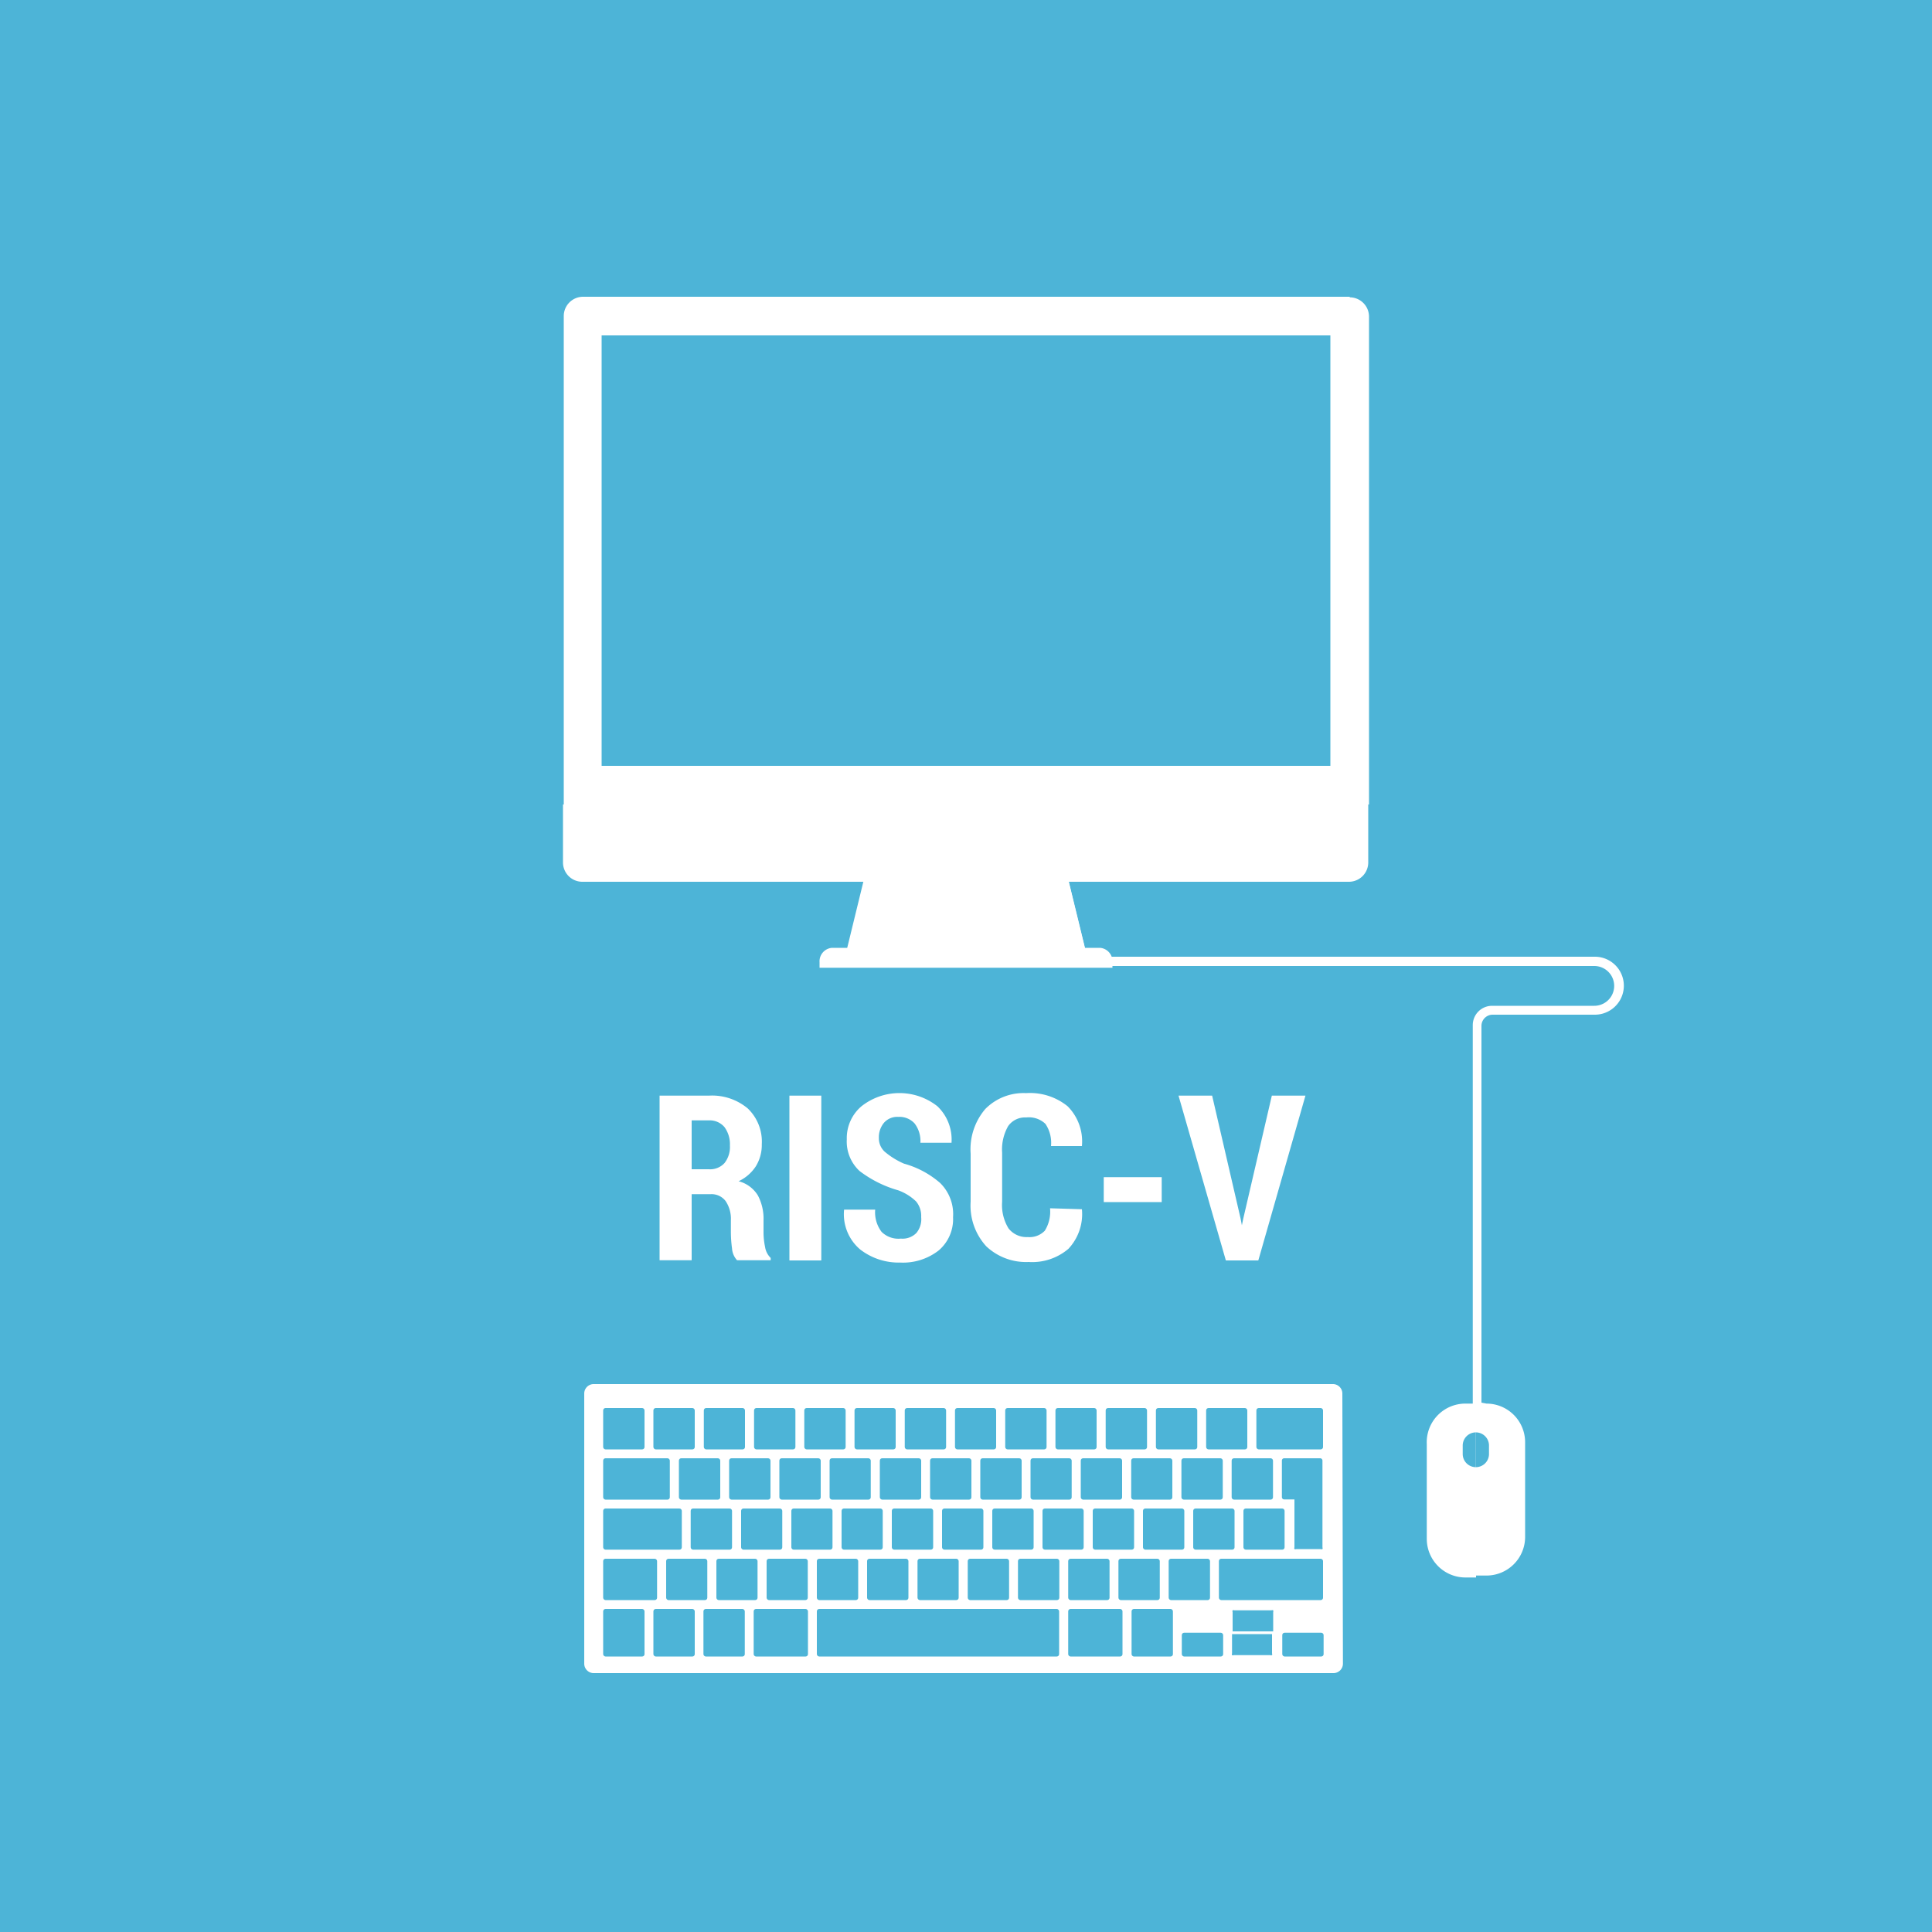 <svg xmlns="http://www.w3.org/2000/svg" viewBox="0 0 100 100">
  <defs>
    <style>
      .cls-1 {
        fill: #4db4d7;
      }

      .cls-2 {
        fill: #fff;
      }

      .cls-3 {
        fill: none;
      }
    </style>
  </defs>
  <title>riscv_1</title>
  <g id="Layer_2" data-name="Layer 2">
    <g id="Layer_1-2" data-name="Layer 1">
      <rect class="cls-1" width="100" height="100"/>
      <g>
        <g id="mouse_computer" data-name="mouse computer">
          <path class="cls-2" d="M56.18,50H82.52a1,1,0,0,1,0,2.06H77.23a1,1,0,0,0-1,1V73h.45V53.1a.58.58,0,0,1,.58-.58h5.29a1.48,1.48,0,0,0,0-3H56.18"/>
          <g>
            <path class="cls-2" d="M76.94,72.65a2,2,0,0,1,2,2v4.9a2,2,0,0,1-2,2h-.54v-9Z"/>
            <path class="cls-2" d="M75.85,72.65h.55v9h-.55a2,2,0,0,1-2-2v-4.9A2,2,0,0,1,75.85,72.65Z"/>
          </g>
          <g>
            <path class="cls-1" d="M77.07,74.82v.44a.68.68,0,0,1-.68.68v-1.8A.68.68,0,0,1,77.07,74.82Z"/>
            <path class="cls-1" d="M76.39,74.14h0v1.8h0a.68.68,0,0,1-.68-.68v-.44A.68.68,0,0,1,76.39,74.14Z"/>
          </g>
        </g>
        <g id="screen">
          <g>
            <path class="cls-2" d="M45.15,43.74l-1.32,5.41H56.17l-1.32-5.41Z"/>
            <path class="cls-2" d="M49.93,49.15h6.25l-1.32-5.41H49.93Z"/>
            <path class="cls-2" d="M56.94,49.06H43.06a.7.7,0,0,0-.64.75v.28H57.58v-.28A.7.7,0,0,0,56.94,49.06Z"/>
            <path class="cls-2" d="M29.14,41.64v3a1,1,0,0,0,1,1H69.82a1,1,0,0,0,1-1v-3Z"/>
            <path class="cls-2" d="M68.86,17.36V39.64H31.14V17.36H68.86m1-2H30.18a1,1,0,0,0-1,1V41.64H70.86V16.39a1,1,0,0,0-1-1Z"/>
            <rect class="cls-3" x="30.85" y="16.98" width="38.31" height="22.93"/>
          </g>
        </g>
        <g id="keyboard">
          <path class="cls-2" d="M69.48,72.12a.49.49,0,0,0-.51-.48H30.75a.49.49,0,0,0-.51.48v14a.49.49,0,0,0,.51.48H69a.49.49,0,0,0,.51-.48Z"/>
          <g>
            <rect class="cls-1" x="31.22" y="72.88" width="2.14" height="2.14" rx="0.12" ry="0.12"/>
            <rect class="cls-1" x="35.14" y="75.48" width="2.14" height="2.14" rx="0.12" ry="0.12"/>
            <rect class="cls-1" x="35.75" y="78.08" width="2.14" height="2.13" rx="0.12" ry="0.12"/>
            <rect class="cls-1" x="34.48" y="80.68" width="2.13" height="2.14" rx="0.12" ry="0.12"/>
            <rect class="cls-1" x="31.22" y="83.28" width="2.14" height="2.46" rx="0.12" ry="0.12"/>
            <rect class="cls-1" x="33.82" y="83.28" width="2.14" height="2.46" rx="0.12" ry="0.12"/>
            <rect class="cls-1" x="36.41" y="83.28" width="2.14" height="2.46" rx="0.12" ry="0.12"/>
            <rect class="cls-1" x="58.57" y="83.28" width="2.14" height="2.46" rx="0.12" ry="0.12"/>
            <rect class="cls-1" x="61.17" y="84.51" width="2.14" height="1.23" rx="0.12" ry="0.12"/>
            <rect class="cls-1" x="66.37" y="84.51" width="2.14" height="1.23" rx="0.12" ry="0.12"/>
            <rect class="cls-1" x="39.01" y="83.28" width="2.81" height="2.46" rx="0.12" ry="0.12"/>
            <rect class="cls-1" x="55.29" y="83.28" width="2.81" height="2.46" rx="0.12" ry="0.12"/>
            <rect class="cls-1" x="42.28" y="83.28" width="12.54" height="2.46" rx="0.12" ry="0.12"/>
            <rect class="cls-1" x="37.08" y="80.68" width="2.13" height="2.14" rx="0.12" ry="0.12"/>
            <rect class="cls-1" x="39.68" y="80.68" width="2.13" height="2.14" rx="0.12" ry="0.12"/>
            <rect class="cls-1" x="42.28" y="80.68" width="2.14" height="2.14" rx="0.12" ry="0.12"/>
            <rect class="cls-1" x="44.88" y="80.68" width="2.14" height="2.14" rx="0.12" ry="0.12"/>
            <rect class="cls-1" x="47.49" y="80.68" width="2.13" height="2.14" rx="0.12" ry="0.12"/>
            <rect class="cls-1" x="50.09" y="80.68" width="2.14" height="2.14" rx="0.12" ry="0.12"/>
            <rect class="cls-1" x="52.69" y="80.68" width="2.14" height="2.14" rx="0.12" ry="0.12"/>
            <rect class="cls-1" x="55.29" y="80.68" width="2.14" height="2.14" rx="0.12" ry="0.12"/>
            <rect class="cls-1" x="57.89" y="80.68" width="2.14" height="2.14" rx="0.12" ry="0.12"/>
            <rect class="cls-1" x="60.49" y="80.68" width="2.14" height="2.14" rx="0.12" ry="0.12"/>
            <rect class="cls-1" x="63.09" y="80.68" width="5.39" height="2.14" rx="0.12" ry="0.12"/>
            <rect class="cls-1" x="38.36" y="78.08" width="2.13" height="2.13" rx="0.12" ry="0.12"/>
            <rect class="cls-1" x="40.96" y="78.08" width="2.13" height="2.13" rx="0.12" ry="0.12"/>
            <rect class="cls-1" x="43.56" y="78.08" width="2.13" height="2.13" rx="0.12" ry="0.12"/>
            <rect class="cls-1" x="46.16" y="78.08" width="2.14" height="2.13" rx="0.12" ry="0.12"/>
            <rect class="cls-1" x="48.76" y="78.08" width="2.14" height="2.13" rx="0.12" ry="0.12"/>
            <rect class="cls-1" x="51.36" y="78.08" width="2.14" height="2.13" rx="0.12" ry="0.12"/>
            <rect class="cls-1" x="53.96" y="78.08" width="2.13" height="2.13" rx="0.12" ry="0.12"/>
            <rect class="cls-1" x="56.56" y="78.08" width="2.14" height="2.13" rx="0.12" ry="0.12"/>
            <rect class="cls-1" x="59.16" y="78.08" width="2.14" height="2.13" rx="0.12" ry="0.12"/>
            <rect class="cls-1" x="61.76" y="78.08" width="2.14" height="2.13" rx="0.12" ry="0.12"/>
            <rect class="cls-1" x="64.36" y="78.08" width="2.13" height="2.13" rx="0.12" ry="0.12"/>
            <rect class="cls-1" x="37.74" y="75.48" width="2.14" height="2.14" rx="0.12" ry="0.12"/>
            <rect class="cls-1" x="40.34" y="75.48" width="2.14" height="2.14" rx="0.12" ry="0.12"/>
            <rect class="cls-1" x="42.94" y="75.48" width="2.13" height="2.14" rx="0.12" ry="0.12"/>
            <rect class="cls-1" x="45.54" y="75.48" width="2.14" height="2.14" rx="0.12" ry="0.12"/>
            <rect class="cls-1" x="48.14" y="75.48" width="2.14" height="2.14" rx="0.12" ry="0.12"/>
            <rect class="cls-1" x="50.74" y="75.48" width="2.14" height="2.14" rx="0.12" ry="0.12"/>
            <rect class="cls-1" x="53.34" y="75.48" width="2.13" height="2.14" rx="0.12" ry="0.12"/>
            <rect class="cls-1" x="55.94" y="75.48" width="2.14" height="2.14" rx="0.12" ry="0.12"/>
            <rect class="cls-1" x="58.55" y="75.48" width="2.13" height="2.14" rx="0.12" ry="0.12"/>
            <rect class="cls-1" x="61.15" y="75.48" width="2.14" height="2.14" rx="0.12" ry="0.12"/>
            <rect class="cls-1" x="63.75" y="75.48" width="2.14" height="2.14" rx="0.12" ry="0.12"/>
            <rect class="cls-1" x="31.22" y="75.48" width="3.45" height="2.14" rx="0.12" ry="0.12"/>
            <rect class="cls-1" x="65.03" y="72.88" width="3.45" height="2.14" rx="0.12" ry="0.12"/>
            <rect class="cls-1" x="31.22" y="78.08" width="4.07" height="2.13" rx="0.12" ry="0.12"/>
            <rect class="cls-1" x="31.22" y="80.68" width="2.79" height="2.14" rx="0.12" ry="0.12"/>
            <rect class="cls-1" x="33.82" y="72.88" width="2.14" height="2.14" rx="0.12" ry="0.12"/>
            <rect class="cls-1" x="36.43" y="72.88" width="2.13" height="2.14" rx="0.12" ry="0.12"/>
            <rect class="cls-1" x="39.03" y="72.88" width="2.14" height="2.14" rx="0.12" ry="0.12"/>
            <rect class="cls-1" x="41.63" y="72.88" width="2.14" height="2.14" rx="0.12" ry="0.12"/>
            <rect class="cls-1" x="44.23" y="72.88" width="2.13" height="2.14" rx="0.12" ry="0.12"/>
            <rect class="cls-1" x="46.83" y="72.88" width="2.14" height="2.14" rx="0.12" ry="0.12"/>
            <rect class="cls-1" x="49.43" y="72.88" width="2.13" height="2.14" rx="0.12" ry="0.12"/>
            <rect class="cls-1" x="52.03" y="72.88" width="2.14" height="2.14" rx="0.12" ry="0.12"/>
            <rect class="cls-1" x="54.63" y="72.88" width="2.13" height="2.14" rx="0.12" ry="0.12"/>
            <rect class="cls-1" x="57.23" y="72.88" width="2.14" height="2.14" rx="0.12" ry="0.12"/>
            <rect class="cls-1" x="59.83" y="72.88" width="2.14" height="2.14" rx="0.12" ry="0.12"/>
            <rect class="cls-1" x="62.43" y="72.88" width="2.13" height="2.14" rx="0.12" ry="0.12"/>
            <g>
              <path class="cls-1" d="M63.77,84.58v1a.12.12,0,0,0,0,.09.12.12,0,0,0,.09,0h1.89a.12.12,0,0,0,.09,0,.12.12,0,0,0,0-.09v-1Z"/>
              <path class="cls-1" d="M65.9,84.44v-1a.12.12,0,0,0,0-.09.12.12,0,0,0-.09,0H63.89a.13.13,0,0,0-.09,0,.12.12,0,0,0,0,.09v1Z"/>
            </g>
            <path class="cls-1" d="M66.47,75.48a.12.12,0,0,0-.12.12v1.89a.12.12,0,0,0,.12.12H67v2.48a.12.12,0,0,0,0,.09.12.12,0,0,0,.09,0h1.27a.12.12,0,0,0,.09,0,.12.12,0,0,0,0-.09V75.6a.12.12,0,0,0-.12-.12Z"/>
          </g>
        </g>
      </g>
      <g>
        <path class="cls-2" d="M35.8,61.81v3.42H34.14V56.71H36.7a2.87,2.87,0,0,1,2,.66,2.37,2.37,0,0,1,.73,1.85,2.1,2.1,0,0,1-.31,1.15,2.14,2.14,0,0,1-.89.77,1.65,1.65,0,0,1,1,.74,2.58,2.58,0,0,1,.29,1.29v.62a3.67,3.67,0,0,0,.08.75,1,1,0,0,0,.29.57v.12H38.15a1,1,0,0,1-.26-.61,6.51,6.51,0,0,1-.06-.85v-.6a1.65,1.65,0,0,0-.27-1,.91.91,0,0,0-.77-.36Zm0-1.29h.89a1,1,0,0,0,.81-.32,1.34,1.34,0,0,0,.28-.91,1.5,1.5,0,0,0-.28-.95,1,1,0,0,0-.8-.35h-.9Z"/>
        <path class="cls-2" d="M42.51,65.24H40.86V56.71h1.65Z"/>
        <path class="cls-2" d="M47.68,63a1.18,1.18,0,0,0-.26-.81,2.59,2.59,0,0,0-.93-.58,6,6,0,0,1-2-1,2.08,2.08,0,0,1-.66-1.64,2.16,2.16,0,0,1,.76-1.71,3.17,3.17,0,0,1,3.93,0,2.38,2.38,0,0,1,.73,1.89v0H47.64a1.5,1.5,0,0,0-.3-1,1.06,1.06,0,0,0-.85-.34.91.91,0,0,0-.74.31,1.17,1.17,0,0,0-.26.78.94.94,0,0,0,.3.71,4,4,0,0,0,1,.62,4.78,4.78,0,0,1,1.87,1A2.26,2.26,0,0,1,49.33,63a2.13,2.13,0,0,1-.74,1.72,3,3,0,0,1-2,.63,3.25,3.25,0,0,1-2.07-.68,2.39,2.39,0,0,1-.83-2.06v0h1.61a1.67,1.67,0,0,0,.33,1.15,1.24,1.24,0,0,0,1,.35,1,1,0,0,0,.8-.29A1.11,1.11,0,0,0,47.68,63Z"/>
        <path class="cls-2" d="M56,62.59v0a2.63,2.63,0,0,1-.7,2.05,2.89,2.89,0,0,1-2.06.68,3,3,0,0,1-2.19-.81,3.12,3.12,0,0,1-.81-2.31V59.71A3.21,3.21,0,0,1,51,57.4a2.78,2.78,0,0,1,2.11-.82,3.09,3.09,0,0,1,2.15.68A2.58,2.58,0,0,1,56,59.32v0H54.4a1.75,1.75,0,0,0-.29-1.15,1.24,1.24,0,0,0-1-.33,1.06,1.06,0,0,0-.93.45,2.44,2.44,0,0,0-.31,1.37v2.54a2.31,2.31,0,0,0,.33,1.38,1.18,1.18,0,0,0,1,.45,1.09,1.09,0,0,0,.88-.33,1.86,1.86,0,0,0,.27-1.16Z"/>
        <path class="cls-2" d="M60.13,62.22h-3V60.93h3Z"/>
        <path class="cls-2" d="M64.21,63.06l.07.36h0l.07-.34,1.48-6.37h1.74l-2.44,8.53H63.45L61,56.71h1.74Z"/>
      </g>
    </g>
  </g>
</svg>
